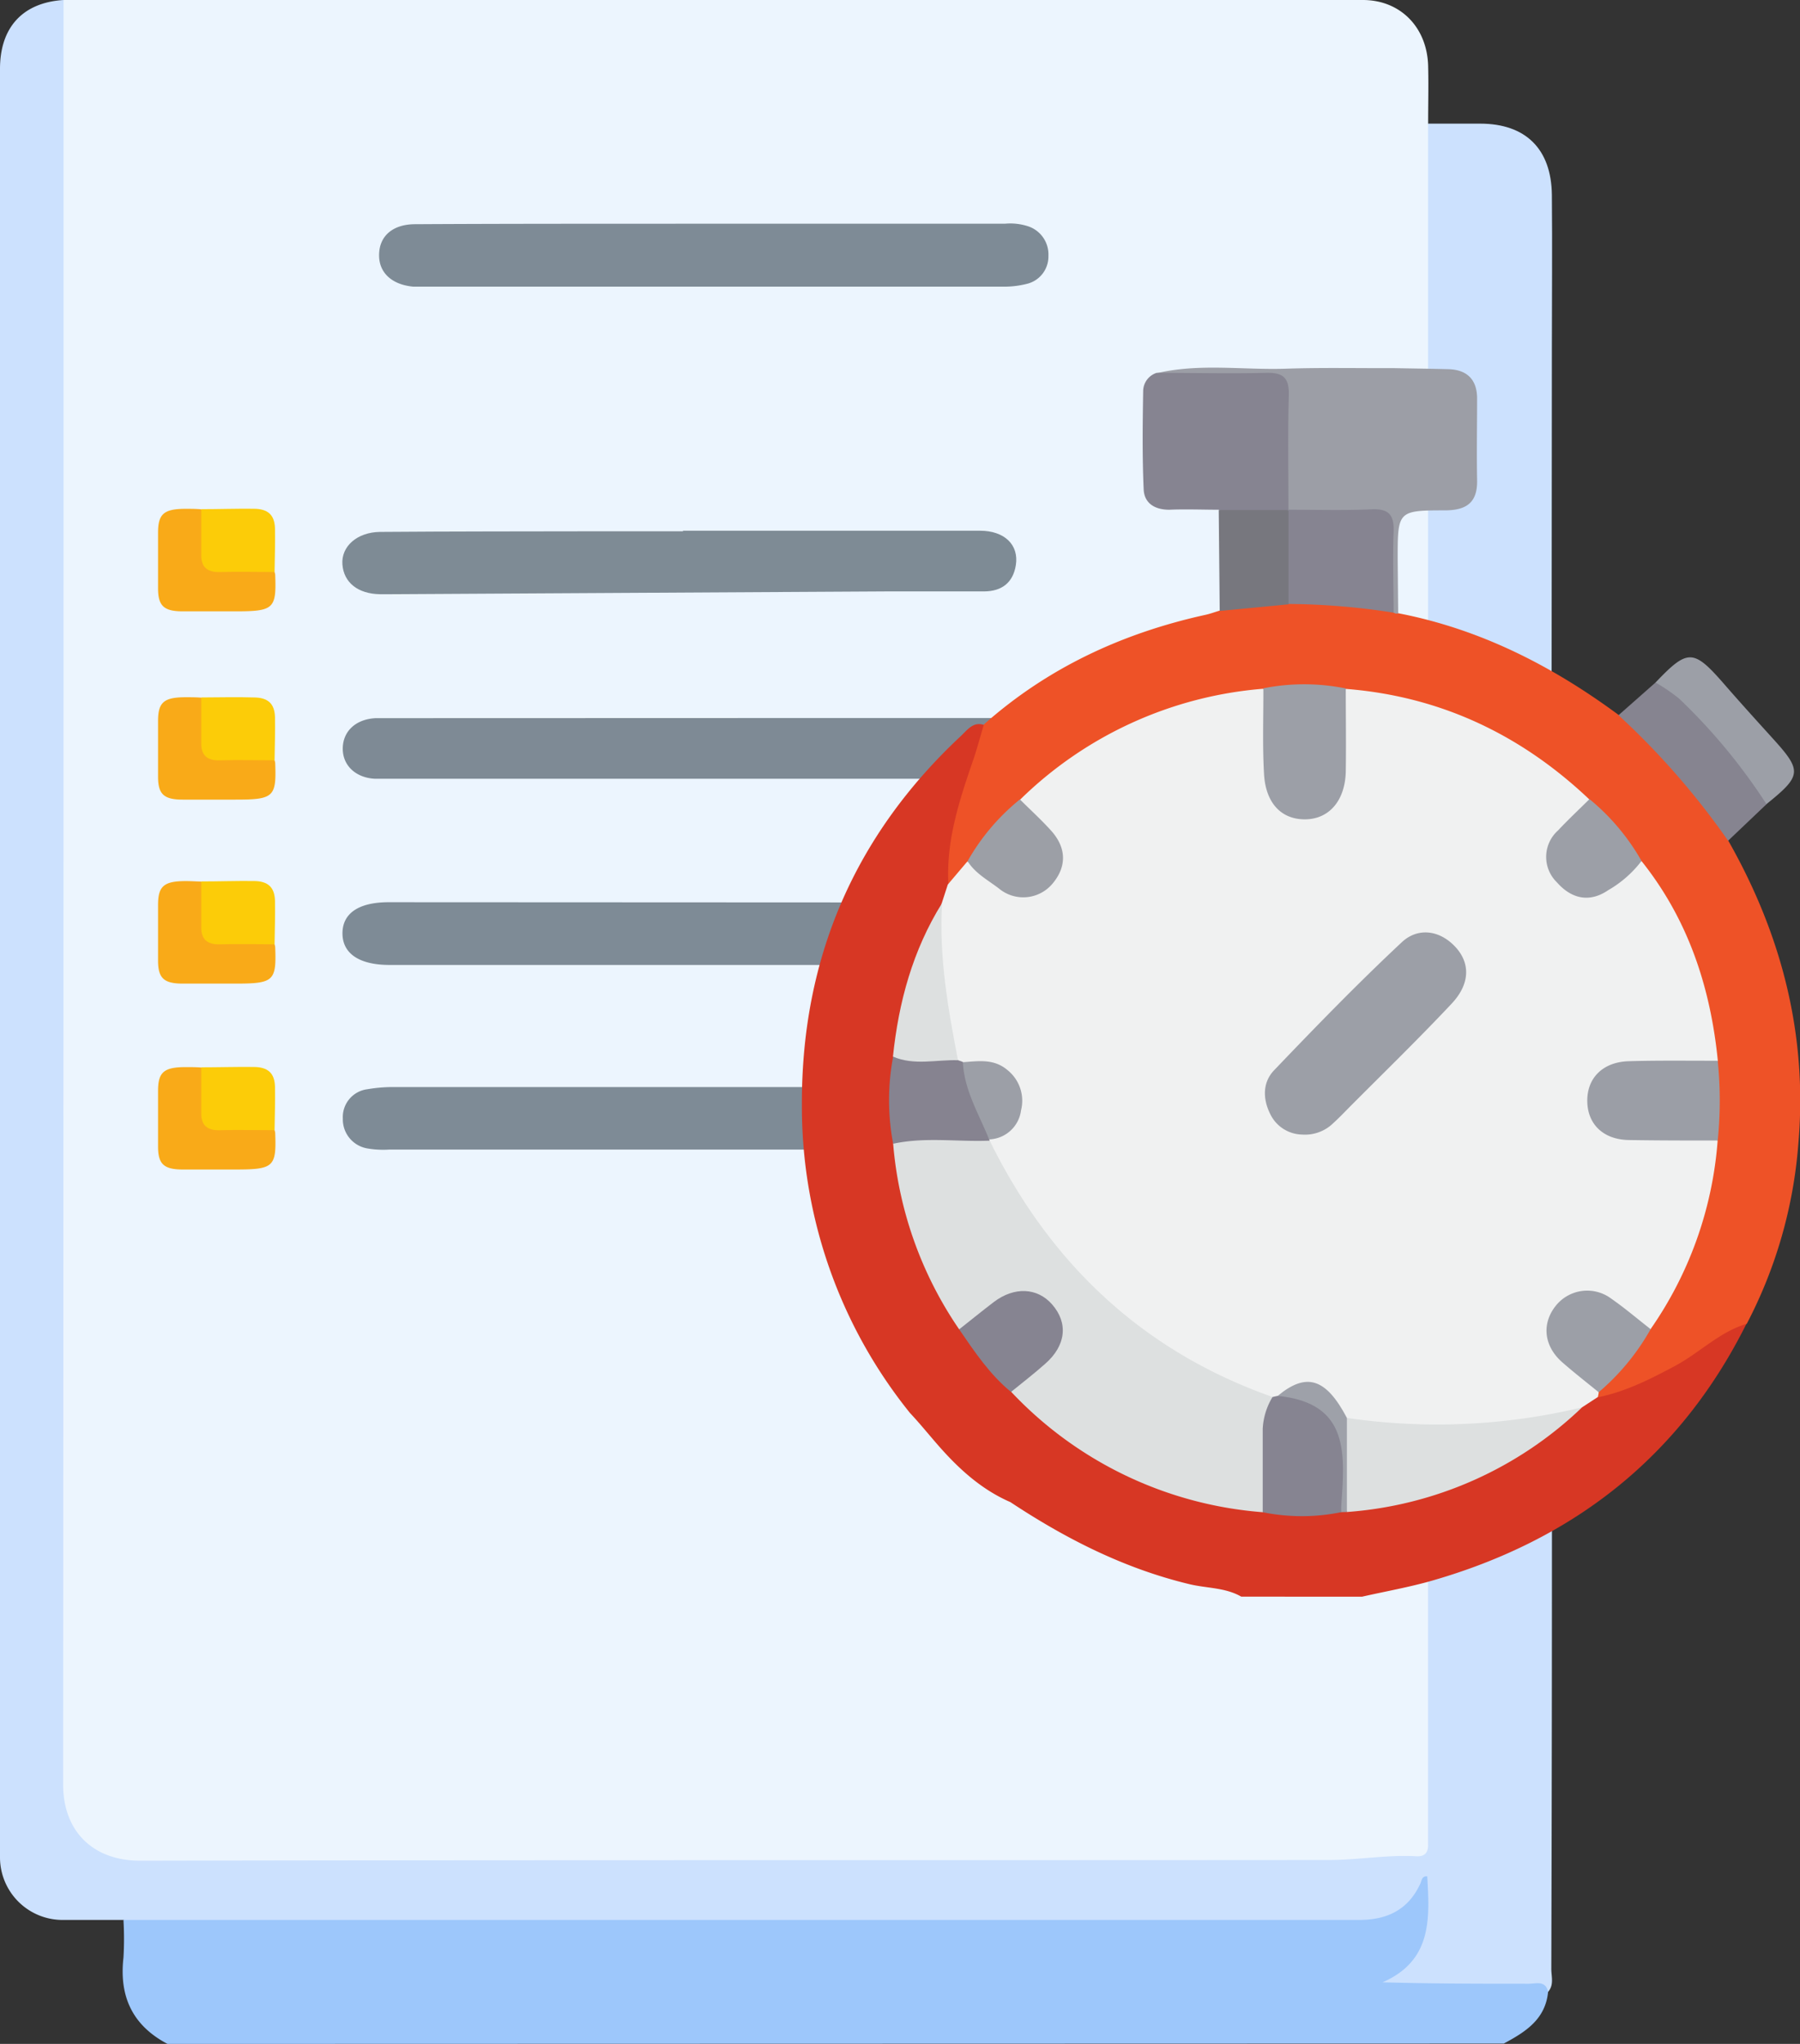 <svg xmlns="http://www.w3.org/2000/svg" viewBox="0 0 256.59 291.27"><rect x="0" y="0" width="256.59" height="291.27" fill="#333333" stroke="none"/><defs><style>.cls-1{fill:#9dc7fb;}.cls-2{fill:#ecf5fe;}.cls-3{fill:#cce1fe;}.cls-4{fill:#7e8b96;}.cls-5{fill:#7e8a95;}.cls-6{fill:#7e8b95;}.cls-7{fill:#d73724;}.cls-8{fill:#ee5227;}.cls-9{fill:#9c9ea6;}.cls-10{fill:#868490;}.cls-11{fill:#9c9fa7;}.cls-12{fill:#f0f1f1;}.cls-13{fill:#dde0e0;}.cls-14{fill:#868491;}.cls-15{fill:#868390;}.cls-16{fill:#9ea1a9;}.cls-17{fill:#77777e;}.cls-18{fill:#9b9ea6;}.cls-19{fill:#9c9fa6;}.cls-20{fill:#f9aa18;}.cls-21{fill:#fccc08;}</style></defs><g id="Слой_2" data-name="Слой 2"><g id="Layer_1" data-name="Layer 1"><path class="cls-1" d="M23.88,291.27c-5-2.63-6.91-6.77-6.28-12.3a45.27,45.27,0,0,0,0-5.34c1.54-1.33,3.42-.88,5.17-.88q68.61,0,137.22,0c10.7,0,21.4-.07,32.1,0,4.08,0,7.5-.86,9.64-4.67.35-.62.88-1.43,1.73-1.17.64.2.8,1,.86,1.69a19.37,19.37,0,0,1-.63,8.15,8.63,8.63,0,0,1-5.59,5.7c.5-.55,1.61-.59,2.67-.6,5.68-.05,11.37-.11,17.05,0,1.22,0,3.08-.33,2.86,2-.38,3.94-3.26,5.73-6.32,7.37Z"/><path class="cls-2" d="M9.06,0,194.28,0c5.33,0,9.15,3.88,9.3,9.38.07,2.75,0,5.5,0,8.24,1,1.09.91,2.45.91,3.76q0,33.74,0,67.45a8.25,8.25,0,0,1-.45,3.34c-1.54,1.81-2.29.06-3-.81-2.59-3-4.78-6.36-7.63-9.16-2.72-1.68-4.63-.92-5.32,2.16a27.14,27.14,0,0,0-.23,4.77c-.05,1.1.18,2.28-.8,3.16-1.21.08-1.79-.94-2.63-1.5-2.11-1.43-4.14-.68-4.83,1.76a10.76,10.76,0,0,0-.22,2.83V125c0,4.59,2,8.65,3.45,12.83q8.31,23.91,16.62,47.8c1.64,4.75,3.6,9.38,4.77,14.29a5.43,5.43,0,0,1,.18,1.55c.3,19.25.07,38.48.14,57.72V260c-.05,4.93-.51,5.36-5.31,5.46-59.3,1.29-118.6.21-177.9.56a21.39,21.39,0,0,1-5.64-.49,9.81,9.81,0,0,1-7.46-9c-.07-1,0-2.08,0-3.13q0-124,0-247.92C8.18,3.65,7.75,1.68,9.06,0Z"/><path class="cls-3" d="M9.06,0Q9.07,127.16,9,254.3c0,6.7,4.28,10.87,11,10.86,56.48-.12,113-.05,169.46-.1,4.14,0,8.28-.77,12.44-.53,1.23.06,1.71-.55,1.67-1.73,0-.75,0-1.51,0-2.27q0-29.86,0-59.73c1.4.08,1.5,1.31,1.83,2.22,4.94,13.63,9.58,27.36,14.35,41,.28.8.27,1.68.54,2.48a14.35,14.35,0,0,1-.47-4.07q0-11.8,0-23.6c0-1.13-.1-2.3.69-3.26,1.42,0,1.07.84.72,1.65q0,31.68-.09,63.36c0,1.09.41,2.28-.46,3.27-.37-1.69-1.74-1.15-2.77-1.16-6.82,0-13.64,0-20.83-.2,7.07-3.08,6.73-9.08,6.37-15.1-.77-.08-.8.64-1,1.08-1.73,3.7-4.72,5.13-8.69,5.13q-33.1,0-66.2,0H9.12A8.92,8.92,0,0,1,0,264.74v-.85q0-127,0-254.07C0,3.87,3.27.36,9.06,0Z"/><path class="cls-3" d="M221.16,123.49l-4.51-12c-3.54-4.95-7.33-9.69-11.15-14.42-.86-1.43-2.57-2.38-2.41-4.36.88-1,.48-2.18.48-3.27q0-35.91,0-71.82H211c6.47,0,10.15,3.6,10.22,10.17.07,7.38,0,14.76,0,22.15Q221.19,86.71,221.16,123.49Z"/><path class="cls-4" d="M119.67,128.6h64.26a14,14,0,0,1,2.83.08c2.16.44,3.65,1.74,3.77,4a4,4,0,0,1-3.39,4.55,15.28,15.28,0,0,1-3.1.28H55.54c-4.3,0-6.69-1.6-6.72-4.45s2.23-4.49,6.6-4.49Z"/><path class="cls-5" d="M119.78,102.32H184a16.2,16.2,0,0,1,3.12.12,4.31,4.31,0,0,1-.1,8.45,16.64,16.64,0,0,1-2.83.09h-129c-.57,0-1.14,0-1.71,0-2.78-.13-4.66-1.91-4.62-4.36s1.89-4.15,4.72-4.28c.85,0,1.71,0,2.56,0Z"/><path class="cls-4" d="M113.75,163.82H55.49a13.39,13.39,0,0,1-3.11-.16,4.2,4.2,0,0,1-3.51-4.25,4,4,0,0,1,3.51-4.19,21.56,21.56,0,0,1,3.67-.31q57.83,0,115.66,0a18.76,18.76,0,0,1,3.67.32,4,4,0,0,1,3.48,4.49,4.11,4.11,0,0,1-3.73,4,16.76,16.76,0,0,1-2.84.09Z"/><path class="cls-4" d="M101.8,31.88h41.47a8.15,8.15,0,0,1,3.35.39,4.22,4.22,0,0,1,2.83,4.19,4,4,0,0,1-3.11,4,13.09,13.09,0,0,1-3.36.39q-41.17,0-82.36,0c-.57,0-1.14,0-1.71,0-3.06-.28-4.89-2-4.87-4.49,0-2.7,1.92-4.41,5.16-4.41C73.4,31.87,87.6,31.89,101.8,31.88Z"/><path class="cls-6" d="M97.36,75.63q21.17,0,42.33,0c3.49,0,5.57,2,5.12,4.89-.39,2.51-2,3.75-4.54,3.76q-7,0-13.92,0l-70.72.4c-.47,0-1,0-1.42,0C51,84.64,49,83,48.81,80.43s2.11-4.6,5.38-4.63c10.32-.08,20.64-.07,31-.09H97.36Z"/><path class="cls-3" d="M203.56,199.7l.06-33.14c3.42,9.62,6.86,19.23,10.23,28.87,2.34,6.69,4.57,13.43,6.84,20.14v31.82l-.38.12c-.76-2-1.57-3.9-2.26-5.89q-6.87-19.65-13.71-39.33a13.69,13.69,0,0,0-.73-1.49C203.59,200.43,203.57,200.07,203.56,199.7Z"/><path class="cls-7" d="M176.94,227.53c-2.29-1.32-4.94-1.18-7.4-1.78-9.28-2.23-17.62-6.47-25.51-11.69-4.31-1.87-7.63-5-10.63-8.48-1.22-1.41-2.4-2.86-3.68-4.22a69.53,69.53,0,0,1-15.41-43.92c-.08-20.75,7.44-38.35,22.67-52.56.94-.88,1.81-2.19,3.48-1.5.86,2.21-.42,4.07-1.08,6a57.1,57.1,0,0,0-3.4,16.17,10.77,10.77,0,0,1-1.06,3.46,62.76,62.76,0,0,0-6.7,21.75,47.79,47.79,0,0,0,0,12,59.22,59.22,0,0,0,8.89,25.69,80.71,80.71,0,0,0,7.66,9.63c10.1,9.24,21.57,15.52,35.51,16.48,3.47.37,6.94.84,10.41,0,.38,0,.76,0,1.14,0a53.81,53.81,0,0,0,26.93-9.68c2.14-1.46,4.21-3,6.22-4.69a9.25,9.25,0,0,1,2.84-1.82A65.56,65.56,0,0,0,244.34,190c1.33-.87,2.59-2.59,4.61-1.34-9.44,18.92-24.66,30.8-44.8,36.59-3.28.94-6.66,1.53-10,2.29Z"/><path class="cls-8" d="M140.26,103.23c9.09-8.07,19.74-13,31.52-15.6.71-.15,1.4-.41,2.1-.62,2.92-2,6.36-1.54,9.61-2a47.23,47.23,0,0,1,14.83,1.51c.34.28.67.58,1,.87,11.66,2.25,21.93,7.49,31.41,14.49,6.63,4.72,12.31,10.28,15.62,17.89,7.64,13.44,11.35,27.77,10,43.28A66.15,66.15,0,0,1,249,188.65c-3.89,1.15-6.72,4.13-10.22,6s-7,3.65-10.95,4.46a1.11,1.11,0,0,1-.14-1c2.35-3.24,5.29-6,7.3-9.54a57.49,57.49,0,0,0,9-26.76c0-3.29,0-6.58,0-9.86a56.22,56.22,0,0,0-10.42-28.54,40.31,40.31,0,0,0-7.94-9.33c-9.75-8.66-20.94-14-34.08-15a28.74,28.74,0,0,0-11.09,0c-11.4.73-21.39,5-30.32,12-1.27,1-2.52,2-3.78,3-3.15,2.5-5.42,5.76-7.81,8.91-1,1.12-1.46,2.89-3.36,3-.34-6.39,1.68-12.3,3.72-18.21C139.39,106.28,139.8,104.75,140.26,103.23Z"/><path class="cls-9" d="M199.31,87.43l-.37,0-.33-.14c-1.65-2.33-1-5-1.05-7.54-.1-6,0-6-6.2-6-2.44,0-4.93.35-7.32-.54a2.16,2.16,0,0,1-.93-.94c-1.14-4.42-.39-8.93-.57-13.39-.17-4.16-.37-4.45-4.5-4.52-3,0-6,0-9,0-1.47,0-3,.09-4.17-1.17,6.11-1.45,12.31-.44,18.47-.65,5.09-.17,10.19-.06,15.29-.08,2.61.05,5.22.08,7.83.15s4.11,1.43,4.1,4.2c0,3.85-.07,7.71,0,11.57.08,3.24-1.5,4.34-4.59,4.35-6.73,0-6.73.11-6.73,6.93Z"/><path class="cls-10" d="M246.34,119.81a109.48,109.48,0,0,0-15.62-17.89L236,97.26a2.93,2.93,0,0,1,3.07.86,70.85,70.85,0,0,1,12.55,14.7,1.83,1.83,0,0,1,.21,1.77Z"/><path class="cls-11" d="M251.81,114.59a83,83,0,0,0-12.48-15.06A27,27,0,0,0,236,97.26c4.61-4.84,5.4-4.8,9.8.25,2.28,2.62,4.61,5.19,6.94,7.76C256.9,109.86,256.84,110.54,251.81,114.59Z"/><path class="cls-12" d="M227.89,198.4c0,.22-.07.45-.11.68l-2.27,1.48c-6.72,3.61-14.08,3.47-21.37,3.45-3.8,0-7.7.33-11.4-1a5.23,5.23,0,0,1-2.25-1.84c-3-3.67-4-3.85-8.12-1.63a3.85,3.85,0,0,1-1.05.26c-6.57-1.45-12.2-4.9-17.56-8.71a73,73,0,0,1-20-21.36,19.92,19.92,0,0,1-3.07-6.74,1.6,1.6,0,0,1,.41-1c2.34-1.49,4.1-3.34,3.17-6.38-.86-2.84-3.2-3.5-5.85-3.53a4.27,4.27,0,0,1-1.8-.45,2.82,2.82,0,0,1-.85-.87c-1.89-7.26-3.9-14.49-1.54-22l.88-2.71,2.77-3.27c2,.43,3.35,2,5,3.12a4.51,4.51,0,0,0,6.36-.59c1.84-1.92,1.37-4-.08-6.06-1.25-1.76-3.64-2.71-3.77-5.27a55.86,55.86,0,0,1,34.68-15.83c1.36,1.89.82,4.07.91,6.15.1,2.23-.16,4.49.38,6.69.6,2.46,1.77,4.56,4.63,4.55,3.1,0,4.21-2.31,4.66-4.92s.13-5.21.21-7.82c0-1.6-.17-3.27,1-4.63,13.48,1.06,25,6.54,34.73,15.78-.12,2.25-2.12,3.18-3.33,4.66-2.06,2.51-2.29,4.6-.45,6.58,2,2.17,4.19,2.12,6.61.53,1.52-1,2.65-2.62,4.59-3,6.65,8.33,9.83,18,10.87,28.47-1.28,1.31-3,1.05-4.54,1.09-2.59.08-5.2-.14-7.78.13-3.12.32-5,2.09-5,4.48s1.95,4.2,5,4.43c2.71.2,5.44,0,8.15.09,1.46,0,3-.15,4.14,1.15a54,54,0,0,1-9.61,26.92c-2.26.18-3.49-1.57-5-2.71-2.9-2.15-5.78-2.19-7.61-.06s-1.32,4.91,1.48,7.35C225.56,195.31,227.34,196.32,227.89,198.4Z"/><path class="cls-13" d="M141.08,162.55c8.62,17.51,21.8,30,40.33,36.53-.77,5.45.63,11.08-1.39,16.42a55,55,0,0,1-35.87-17.15c.35-2.09,2.18-2.9,3.57-4.09,2.94-2.52,3.51-5,1.65-7.41s-4.91-2.36-7.92.05c-1.41,1.14-2.51,2.88-4.72,2.54A54.71,54.71,0,0,1,127.32,163a1.54,1.54,0,0,1,1.24-1.24C132.77,161.28,137.05,160.18,141.08,162.55Z"/><path class="cls-13" d="M192,202.06a88.6,88.6,0,0,0,33.52-1.5A54.07,54.07,0,0,1,192,215.47,17.78,17.78,0,0,1,192,202.06Z"/><path class="cls-14" d="M180,215.5c0-4,0-7.92,0-11.87a9.64,9.64,0,0,1,1.4-4.55l.72-.16a16.5,16.5,0,0,1,3,.17c5.93,1.25,6.48,1.84,6.4,7.88,0,2.84.4,5.7-.31,8.52A28,28,0,0,1,180,215.5Z"/><path class="cls-15" d="M141.08,162.55c-4.58.19-9.2-.55-13.76.44a33.25,33.25,0,0,1,0-12.42c3.13-.57,6.26-1.11,9.27.52l.68.25c1.72,3.52,3.68,6.95,3.74,11Z"/><path class="cls-14" d="M136.73,189.44c1.64-1.3,3.27-2.62,4.93-3.89,2.92-2.22,6.22-2.07,8.32.34,2.31,2.64,2,5.85-1,8.47-1.56,1.39-3.23,2.67-4.86,4C141.09,195.88,138.93,192.64,136.73,189.44Z"/><path class="cls-13" d="M136.56,151.09c-3.09-.1-6.25.79-9.27-.52.81-7.77,2.82-15.16,7-21.87C133.83,136.29,135.13,143.7,136.56,151.09Z"/><path class="cls-16" d="M191.19,215.49c0-.25,0-.5,0-.75.47-7.27,1.39-14.79-9.05-15.82,4.1-3.4,6.88-2.52,9.86,3.14q0,6.7,0,13.41Z"/><path class="cls-14" d="M164.89,53.13c5.2,0,10.4.13,15.6,0,2.4-.06,3.29.69,3.23,3.16-.15,5.44-.05,10.9-.05,16.35a10.35,10.35,0,0,1-9.94,0c-2.36,0-4.71-.1-7.06,0-2.07,0-3.55-.93-3.64-2.9-.21-4.69-.15-9.4-.07-14.1A2.76,2.76,0,0,1,164.89,53.13Z"/><path class="cls-17" d="M173.73,72.69l9.94,0h0a17.11,17.11,0,0,1,0,13.43l-9.8.94Z"/><path class="cls-11" d="M191.84,98.11c0,4,.06,7.92,0,11.87-.11,4.17-2.42,6.77-5.82,6.78s-5.59-2.35-5.83-6.42-.08-8.17-.1-12.25A29.76,29.76,0,0,1,191.84,98.11Z"/><path class="cls-14" d="M183.68,86.07q0-6.72,0-13.43c4,0,7.92.12,11.86-.06,2.51-.11,3.21.88,3.12,3.24-.15,3.82,0,7.66,0,11.49A99.58,99.58,0,0,0,183.68,86.07Z"/><path class="cls-18" d="M244.86,162.53c-4.24,0-8.48,0-12.72-.07-3.55-.08-5.78-2.2-5.87-5.41-.1-3.36,2.15-5.7,5.88-5.82,4.23-.13,8.47-.06,12.71-.07A56.11,56.11,0,0,1,244.86,162.53Z"/><path class="cls-11" d="M227.89,198.4c-1.73-1.41-3.49-2.78-5.17-4.25-2.6-2.26-3-5.43-1-8a5.73,5.73,0,0,1,8-1.06c1.93,1.34,3.72,2.88,5.58,4.32A32.9,32.9,0,0,1,227.89,198.4Z"/><path class="cls-19" d="M145.39,113.92c1.5,1.5,3.07,2.92,4.48,4.49,2.11,2.37,2.24,5,.22,7.45a5.43,5.43,0,0,1-7.69.76c-1.56-1.2-3.38-2.15-4.47-3.9A30.77,30.77,0,0,1,145.39,113.92Z"/><path class="cls-11" d="M234,122.69a16,16,0,0,1-4.74,4.16c-2.73,1.87-5.31,1.18-7.32-1.11a5.05,5.05,0,0,1,.15-7.39c1.45-1.54,3-3,4.49-4.47A31.41,31.41,0,0,1,234,122.69Z"/><path class="cls-11" d="M185.61,161.68a5.15,5.15,0,0,1-4.5-2.85c-1.13-2.21-1.14-4.58.51-6.31,5.94-6.21,11.94-12.39,18.22-18.26,2.14-2,5.13-1.83,7.44.49s2.39,5.38-.37,8.3c-4.7,5-9.62,9.78-14.46,14.64-.79.8-1.56,1.61-2.4,2.37A5.75,5.75,0,0,1,185.61,161.68Z"/><path class="cls-11" d="M141,162.37c-1.45-3.61-3.55-7-3.74-11,2.22-.15,4.43-.54,6.39,1.15a5.59,5.59,0,0,1,1.9,5.7A4.75,4.75,0,0,1,141,162.37Z"/><path class="cls-20" d="M39.14,81.52a1.89,1.89,0,0,1,.09.38c.19,4.86-.21,5.22-5.68,5.22-2.5,0-5,0-7.5,0-2.68,0-3.5-.78-3.52-3.2,0-2.66,0-5.33,0-8s.81-3.41,3.95-3.41c.74,0,1.47,0,2.21.07,1.15,1.53.56,3.25.62,4.89.12,3.18.34,3.36,3.87,3.48C35.17,81,37.27,80.42,39.14,81.52Z"/><path class="cls-21" d="M39.14,81.52c-2.58,0-5.16-.07-7.73,0-1.95.07-2.7-.78-2.72-2.32,0-2.22,0-4.43,0-6.64,2.48,0,5-.09,7.45-.06,2.07,0,3,.89,3.06,2.79C39.24,77.39,39.17,79.46,39.14,81.52Z"/><path class="cls-20" d="M39.14,108.35a1.75,1.75,0,0,1,.09.38c.19,4.85-.21,5.22-5.68,5.22-2.5,0-5,0-7.5,0-2.68,0-3.5-.77-3.52-3.19,0-2.67,0-5.33,0-8s.81-3.4,3.95-3.4c.74,0,1.47,0,2.21.06,1.15,1.54.56,3.26.62,4.9.12,3.18.34,3.36,3.87,3.47C35.17,107.85,37.27,107.25,39.14,108.35Z"/><path class="cls-21" d="M39.14,108.35c-2.58,0-5.16-.08-7.73,0-1.95.08-2.7-.78-2.72-2.32,0-2.21,0-4.42,0-6.64,2.48,0,5-.08,7.45,0,2.07,0,3,.89,3.06,2.79C39.24,104.22,39.17,106.28,39.14,108.35Z"/><path class="cls-20" d="M39.14,134.57a1.83,1.83,0,0,1,.09.39c.19,4.85-.21,5.21-5.68,5.21-2.5,0-5,0-7.5,0-2.68,0-3.5-.78-3.52-3.2,0-2.66,0-5.33,0-8s.81-3.41,3.95-3.41c.74,0,1.47.05,2.21.07,1.15,1.53.56,3.26.62,4.89.12,3.19.34,3.37,3.87,3.48C35.17,134.07,37.27,133.48,39.14,134.57Z"/><path class="cls-21" d="M39.14,134.57c-2.58,0-5.16-.07-7.73,0-1.95.07-2.7-.78-2.72-2.32,0-2.21,0-4.43,0-6.64,2.48,0,5-.09,7.45-.06,2.07,0,3,.89,3.06,2.8C39.24,130.44,39.17,132.51,39.14,134.57Z"/><path class="cls-20" d="M39.14,161.06a1.75,1.75,0,0,1,.09.38c.19,4.86-.21,5.22-5.68,5.22-2.5,0-5,0-7.5,0-2.68,0-3.5-.77-3.52-3.19,0-2.67,0-5.33,0-8s.81-3.4,3.95-3.4c.74,0,1.47,0,2.21.06,1.15,1.54.56,3.26.62,4.9.12,3.18.34,3.36,3.87,3.48C35.17,160.56,37.27,160,39.14,161.06Z"/><path class="cls-21" d="M39.14,161.06c-2.58,0-5.16-.07-7.73,0-1.95.08-2.7-.77-2.72-2.31,0-2.22,0-4.43,0-6.65,2.48,0,5-.08,7.45-.05,2.07,0,3,.89,3.06,2.79C39.24,156.93,39.17,159,39.14,161.06Z"/></g></g></svg>